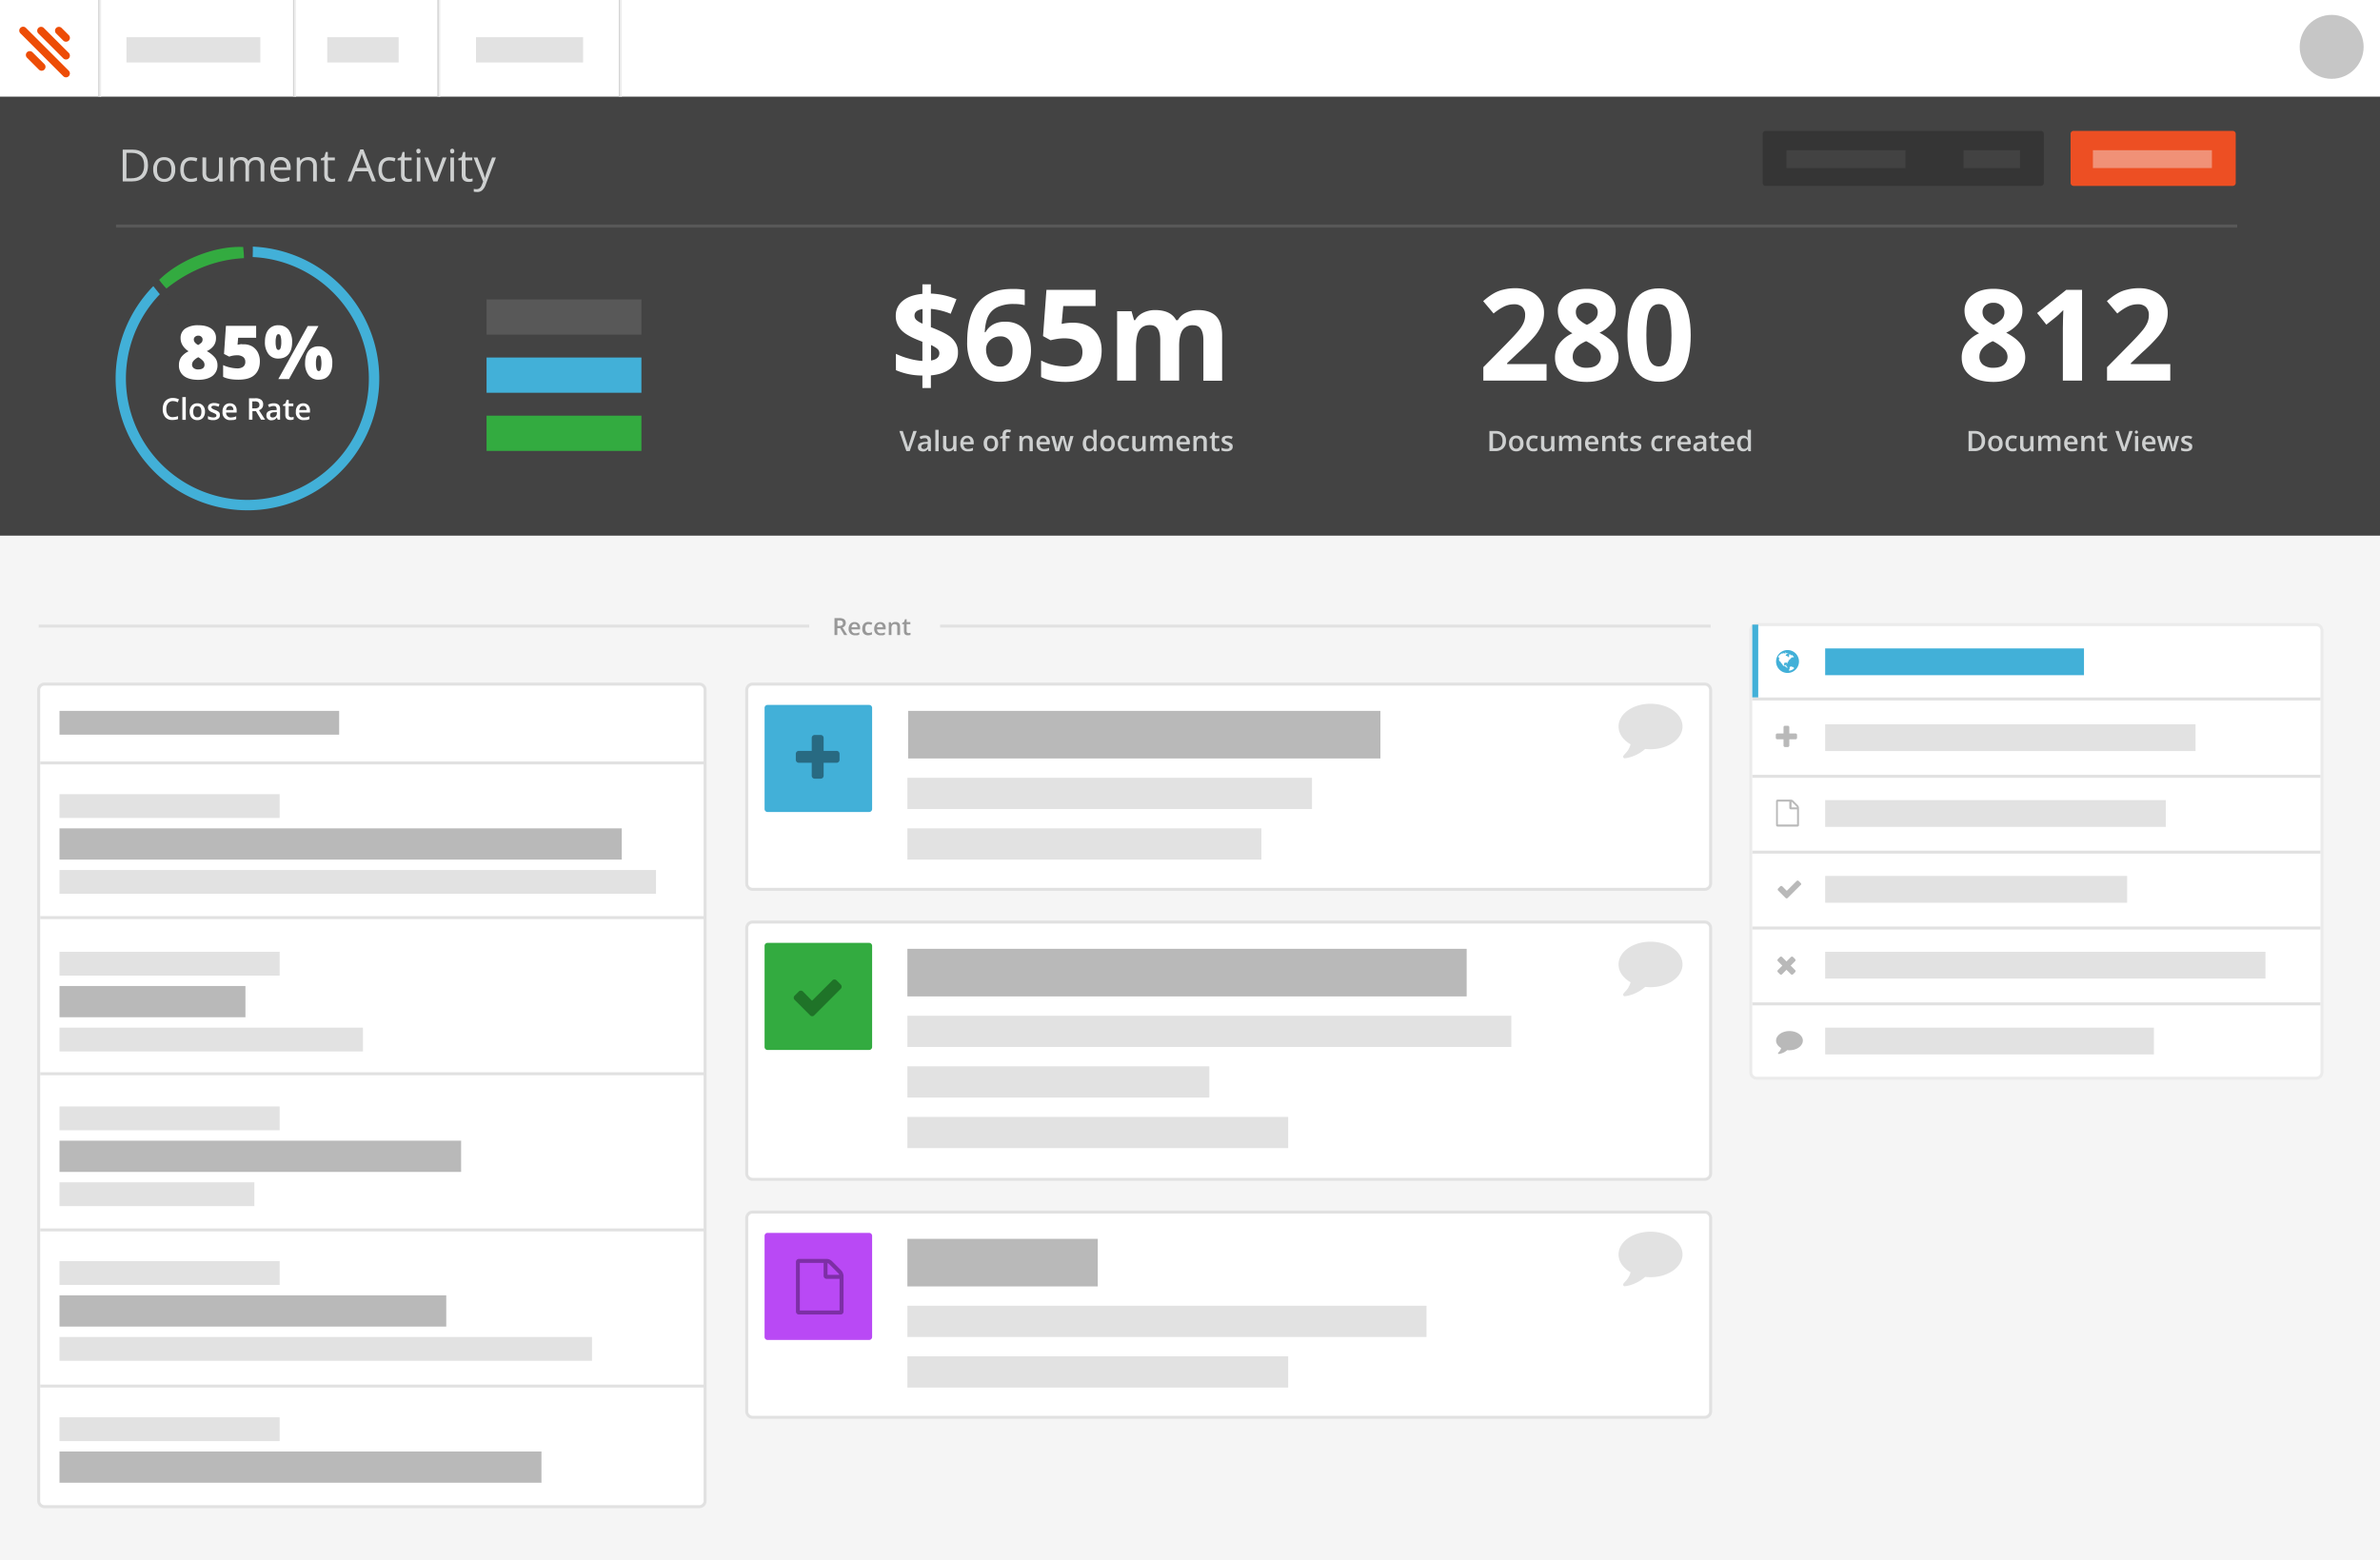 <svg id="Desktop" xmlns="http://www.w3.org/2000/svg" viewBox="0 0 1600 1049"><rect x="0" y="0" width="1600" height="1049" fill="#333333" stroke="none"/><defs><style>.cls-1{fill:#f5f5f5;}.cls-2{fill:#fff;}.cls-3{fill:#e1e1e1;}.cls-4{fill:#e2e2e2;}.cls-5{fill:#b9b9b9;}.cls-6{fill:#989898;}.cls-7{fill:#42b0d8;}.cls-8{fill:#286a82;}.cls-9{fill:#33ab40;}.cls-10{fill:#1f7328;}.cls-11{fill:#b949f5;}.cls-12{fill:#7d2fa6;}.cls-13{fill:#ebebeb;}.cls-14{fill:#434343;}.cls-15{fill:#585858;}.cls-16{fill:#ced0d0;}.cls-17{fill:#ed4f23;}.cls-18{fill:#f09177;}.cls-19{fill:#353535;}.cls-20{fill:#424242;}.cls-21{fill:#c6c6c6;}.cls-22{fill:#d4d4d4;}.cls-23{fill:#eee;}.cls-24{fill:#ed4c06;}</style></defs><title>Artboard 1</title><rect class="cls-1" y="360" width="1600" height="689"/><path class="cls-2" d="M30,460H470a3.91,3.91,0,0,1,4,3.8v545.5a3.91,3.91,0,0,1-4,3.8H30a3.91,3.91,0,0,1-4-3.8V463.8A3.91,3.91,0,0,1,30,460Z"/><path class="cls-3" d="M470,1014.1H30a4.91,4.91,0,0,1-5-4.8V463.8a4.91,4.91,0,0,1,5-4.8H470a4.91,4.91,0,0,1,5,4.8v545.5A4.91,4.91,0,0,1,470,1014.1ZM30,461a2.91,2.91,0,0,0-3,2.8v545.5a2.91,2.91,0,0,0,3,2.8H470a2.91,2.91,0,0,0,3-2.8V463.8a2.91,2.91,0,0,0-3-2.8Z"/><rect class="cls-4" x="40" y="534" width="148" height="16"/><rect class="cls-4" x="40" y="585" width="401" height="16"/><rect class="cls-5" x="40" y="557" width="378" height="21"/><rect class="cls-4" x="40" y="640" width="148" height="16"/><rect class="cls-4" x="40" y="691" width="204" height="16"/><rect class="cls-5" x="40" y="663" width="125" height="21"/><rect class="cls-4" x="40" y="744" width="148" height="16"/><rect class="cls-4" x="40" y="795" width="131" height="16"/><rect class="cls-5" x="40" y="767" width="270" height="21"/><rect class="cls-4" x="40" y="848" width="148" height="16"/><rect class="cls-4" x="40" y="899" width="358" height="16"/><rect class="cls-5" x="40" y="871" width="260" height="21"/><rect class="cls-4" x="40" y="953" width="148" height="16"/><rect class="cls-5" x="40" y="976" width="324" height="21"/><rect class="cls-3" x="27" y="512" width="447" height="2"/><rect class="cls-3" x="27" y="616" width="447" height="2"/><rect class="cls-3" x="27" y="721" width="447" height="2"/><rect class="cls-3" x="27" y="826" width="447" height="2"/><rect class="cls-3" x="27" y="931" width="447" height="2"/><rect class="cls-5" x="40" y="478" width="188" height="16"/><path class="cls-6" d="M562.9,422.4V427H561V415.6h3.2a5.71,5.71,0,0,1,3.3.8,3.1,3.1,0,0,1,1.1,2.5,3.05,3.05,0,0,1-2.2,3l3.2,5.1h-2.1l-2.7-4.6Zm0-1.5h1.3a3.09,3.09,0,0,0,1.9-.5,1.93,1.93,0,0,0,0-2.8,3.36,3.36,0,0,0-1.9-.4H563v3.7Z"/><path class="cls-6" d="M574.8,427.2a4.38,4.38,0,0,1-3.2-1.2,4.32,4.32,0,0,1-1.1-3.2,4.86,4.86,0,0,1,1.1-3.3,3.7,3.7,0,0,1,2.9-1.2,3.62,3.62,0,0,1,2.7,1,3.8,3.8,0,0,1,1,2.9v1h-5.8a2.74,2.74,0,0,0,.7,1.9,2.14,2.14,0,0,0,1.8.7,6.15,6.15,0,0,0,1.4-.1,12.13,12.13,0,0,0,1.4-.5v1.5a5.78,5.78,0,0,1-1.4.5A7.45,7.45,0,0,0,574.8,427.2Zm-.3-7.6a1.68,1.68,0,0,0-1.4.6,2.58,2.58,0,0,0-.6,1.6h3.9a2.35,2.35,0,0,0-.5-1.6A1.82,1.82,0,0,0,574.5,419.6Z"/><path class="cls-6" d="M583.7,427.2a4.08,4.08,0,0,1-3-1.1,4.66,4.66,0,0,1-1-3.3,5,5,0,0,1,1.1-3.4,3.85,3.85,0,0,1,3.1-1.2,7,7,0,0,1,2.5.5l-.6,1.5a5.94,5.94,0,0,0-1.9-.5c-1.5,0-2.2,1-2.2,3a3.4,3.4,0,0,0,.6,2.2,1.86,1.86,0,0,0,1.6.7,4.65,4.65,0,0,0,2.3-.6v1.6a3.58,3.58,0,0,1-1.1.4A5.21,5.21,0,0,1,583.7,427.2Z"/><path class="cls-6" d="M592,427.2a4.38,4.38,0,0,1-3.2-1.2,4.32,4.32,0,0,1-1.1-3.2,4.86,4.86,0,0,1,1.1-3.3,3.7,3.7,0,0,1,2.9-1.2,3.62,3.62,0,0,1,2.7,1,3.8,3.8,0,0,1,1,2.9v1h-5.8a2.74,2.74,0,0,0,.7,1.9,2.14,2.14,0,0,0,1.8.7,6.15,6.15,0,0,0,1.4-.1,12.13,12.13,0,0,0,1.4-.5v1.5a5.78,5.78,0,0,1-1.4.5A7.5,7.5,0,0,0,592,427.2Zm-.4-7.6a1.68,1.68,0,0,0-1.4.6,2.58,2.58,0,0,0-.6,1.6h3.9a2.35,2.35,0,0,0-.5-1.6A1.68,1.68,0,0,0,591.6,419.6Z"/><path class="cls-6" d="M605,427h-1.8v-5.3a2.08,2.08,0,0,0-.4-1.5,1.73,1.73,0,0,0-1.3-.5,1.94,1.94,0,0,0-1.7.7,3.57,3.57,0,0,0-.5,2.3V427h-1.8v-8.6h1.4l.3,1.1h.1a3.57,3.57,0,0,1,1.1-1,4.15,4.15,0,0,1,1.6-.3c2.1,0,3.1,1.1,3.1,3.2V427Z"/><path class="cls-6" d="M610.8,425.7a5.85,5.85,0,0,0,1.3-.2v1.4a1.88,1.88,0,0,1-.8.2c-.3,0-.7.1-1,.1-1.7,0-2.6-.9-2.6-2.8v-4.7h-1.2v-.8l1.3-.7.6-1.8h1.1v1.9H612v1.4h-2.5v4.6a1.49,1.49,0,0,0,.3,1A1.28,1.28,0,0,0,610.8,425.7Z"/><rect class="cls-3" x="26" y="420" width="518" height="2"/><rect class="cls-3" x="632" y="420" width="518" height="2"/><path class="cls-2" d="M506,460h640a4,4,0,0,1,4,4V594a4,4,0,0,1-4,4H506a4,4,0,0,1-4-4V464A4,4,0,0,1,506,460Z"/><path class="cls-3" d="M1146,599H506a5,5,0,0,1-5-5V464a5,5,0,0,1,5-5h640a5,5,0,0,1,5,5V594A5,5,0,0,1,1146,599ZM506,461a3,3,0,0,0-3,3V594a3,3,0,0,0,3,3h640a3,3,0,0,0,3-3V464a3,3,0,0,0-3-3Z"/><path class="cls-7" d="M516,474h68.3a2,2,0,0,1,2,2v68a2,2,0,0,1-2,2H516a2,2,0,0,1-2-2V476A2,2,0,0,1,516,474Z"/><rect class="cls-5" x="610.5" y="478" width="317.5" height="32"/><rect class="cls-4" x="610" y="557" width="238" height="21"/><rect class="cls-4" x="610" y="523" width="272" height="21"/><path class="cls-4" d="M1109.5,503.8c-1.2,0-2.3-.1-3.5-.2a26.53,26.53,0,0,1-11,5.8,25.58,25.58,0,0,1-2.7.5,1.07,1.07,0,0,1-1.1-.9h0c-.1-.6.3-1,.6-1.4,1.5-1.7,3.2-3.1,4.4-7.1-4.9-2.8-8.1-7.1-8.1-12,0-8.5,9.6-15.3,21.5-15.3s21.5,6.8,21.5,15.3S1121.4,503.8,1109.5,503.8Z"/><path class="cls-8" d="M564.4,510.9a2,2,0,0,1-2,2h-8.7v8.7a2,2,0,0,1-2,2h-4a2,2,0,0,1-2-2v-8.7H537a2,2,0,0,1-2-2v-4a2,2,0,0,1,2-2h8.7v-8.7a2,2,0,0,1,2-2h4a2,2,0,0,1,2,2v8.7h8.7a2,2,0,0,1,2,2Z"/><path class="cls-2" d="M506,620h640a4,4,0,0,1,4,4V789a4,4,0,0,1-4,4H506a4,4,0,0,1-4-4V624A4,4,0,0,1,506,620Z"/><path class="cls-3" d="M1146,794H506a5,5,0,0,1-5-5V624a5,5,0,0,1,5-5h640a5,5,0,0,1,5,5V789A5,5,0,0,1,1146,794ZM506,621a3,3,0,0,0-3,3V789a3,3,0,0,0,3,3h640a3,3,0,0,0,3-3V624a3,3,0,0,0-3-3Z"/><path class="cls-9" d="M516,634h68.3a2,2,0,0,1,2,2v68a2,2,0,0,1-2,2H516a2,2,0,0,1-2-2V636A2,2,0,0,1,516,634Z"/><rect class="cls-5" x="610" y="638" width="376" height="32"/><rect class="cls-4" x="610" y="683" width="406" height="21"/><rect class="cls-4" x="610" y="751" width="256" height="21"/><rect class="cls-4" x="610" y="717" width="203" height="21"/><path class="cls-4" d="M1109.5,663.8c-1.2,0-2.3-.1-3.5-.2a26.53,26.53,0,0,1-11,5.8,25.57,25.57,0,0,1-2.7.5,1.07,1.07,0,0,1-1.1-.9h0c-.1-.6.3-1,.6-1.4,1.5-1.7,3.2-3.1,4.4-7.1-4.9-2.8-8.1-7.1-8.1-12,0-8.5,9.6-15.3,21.5-15.3s21.5,6.8,21.5,15.3S1121.4,663.8,1109.5,663.8Z"/><path class="cls-10" d="M565.3,664.8l-15.1,15.1-2.8,2.8a1.93,1.93,0,0,1-2.8,0l-2.8-2.8-7.6-7.6a1.93,1.93,0,0,1,0-2.8l2.8-2.8a1.93,1.93,0,0,1,2.8,0l6.1,6.2,13.7-13.7a1.93,1.93,0,0,1,2.8,0l2.8,2.8a2,2,0,0,1,.6,1.4A1.87,1.87,0,0,1,565.3,664.8Z"/><path class="cls-2" d="M506,815h640a4,4,0,0,1,4,4V949a4,4,0,0,1-4,4H506a4,4,0,0,1-4-4V819A4,4,0,0,1,506,815Z"/><path class="cls-3" d="M1146,954H506a5,5,0,0,1-5-5V819a5,5,0,0,1,5-5h640a5,5,0,0,1,5,5V949A5,5,0,0,1,1146,954ZM506,816a3,3,0,0,0-3,3V949a3,3,0,0,0,3,3h640a3,3,0,0,0,3-3V819a3,3,0,0,0-3-3Z"/><path class="cls-11" d="M516,829h68.3a2,2,0,0,1,2,2v68a2,2,0,0,1-2,2H516a2,2,0,0,1-2-2V831A2,2,0,0,1,516,829Z"/><rect class="cls-5" x="610" y="833" width="128" height="32"/><rect class="cls-4" x="610" y="912" width="256" height="21"/><rect class="cls-4" x="610" y="878" width="349" height="21"/><path class="cls-4" d="M1109.5,858.8c-1.2,0-2.3-.1-3.5-.2a26.53,26.53,0,0,1-11,5.8,25.57,25.57,0,0,1-2.7.5,1.07,1.07,0,0,1-1.1-.9h0c-.1-.6.3-1,.6-1.4,1.5-1.7,3.2-3.1,4.4-7.1-4.9-2.8-8.1-7.1-8.1-12,0-8.5,9.6-15.3,21.5-15.3s21.5,6.8,21.5,15.3S1121.4,858.8,1109.5,858.8Z"/><path class="cls-12" d="M567.1,857.9v24a2,2,0,0,1-2,2h-28a2,2,0,0,1-2-2V848.5a2,2,0,0,1,2-2h18.7a5.44,5.44,0,0,1,3.4,1.4l6.5,6.5A6.36,6.36,0,0,1,567.1,857.9Zm-2.7,2h-8.7a2,2,0,0,1-2-2v-8.7h-16v32h26.7Zm-8-2.7h7.8a1.93,1.93,0,0,0-.5-.9l-6.5-6.5a5.77,5.77,0,0,0-.9-.5v7.9Z"/><path class="cls-2" d="M1181,420h376a4,4,0,0,1,4,4V721a4,4,0,0,1-4,4H1181a4,4,0,0,1-4-4V424A4,4,0,0,1,1181,420Z"/><path class="cls-13" d="M1557,726H1181a5,5,0,0,1-5-5V424a5,5,0,0,1,5-5h376a5,5,0,0,1,5,5V721A5,5,0,0,1,1557,726ZM1181,421a3,3,0,0,0-3,3V721a3,3,0,0,0,3,3h376a3,3,0,0,0,3-3V424a3,3,0,0,0-3-3Z"/><rect class="cls-7" x="1178" y="420" width="4" height="49"/><rect class="cls-3" x="1178" y="469" width="382" height="2"/><rect class="cls-3" x="1178" y="521" width="382" height="2"/><rect class="cls-3" x="1178" y="572" width="382" height="2"/><rect class="cls-3" x="1178" y="623" width="382" height="2"/><rect class="cls-3" x="1178" y="674" width="382" height="2"/><rect class="cls-7" x="1227" y="436" width="174" height="18"/><path class="cls-7" d="M1209.4,444.8a7.7,7.7,0,1,1-7.7-7.7A7.7,7.7,0,0,1,1209.4,444.8Zm-5.2-2.3c.1,0,.1-.2.1-.2l.2-.2a.9.9,0,0,1,.5-.1.75.75,0,0,1,.5.1s.2-.2.2-.3.2,0,.3-.1v-.2c-.2,0-.2-.1-.2-.3l-.1.1c0-.2-.2,0-.3-.1s-.2-.2-.3-.4-.2-.1-.2-.2a.22.22,0,0,0-.2-.2c-.1,0-.2.2-.2.2s-.1,0-.2.1h-.2c.2-.1-.1-.2-.2-.1.1,0,.1-.2,0-.3h0c0-.1-.3-.2-.4-.2s-.6-.2-.7-.1,0,.3,0,.4-.1.2-.1.3.3.1.2.4l-.3.3c-.1.1,0,.3.1.4s-.1.2-.2.2-.3-.2-.3-.3,0-.2-.2-.3-.3-.1-.3,0c-.1-.2-.3-.2-.4-.3a.64.64,0,0,0-.6,0c.1,0,0-.3-.2-.3v-.3a.35.35,0,0,1,.1-.2l.2-.3a.75.75,0,0,0,.5-.1c.1-.1.1-.2.2-.3s.3,0,.4.1.2-.2.1-.3c.1,0,0-.2,0-.3s-.4.1-.3.1-.3.5-.4.2c0-.1-.1-.3-.2-.3s-.1.1-.2.2c.1-.1-.3-.2-.4-.2.2-.1,0-.2-.1-.3s-.3-.1-.4,0,.2.3.3.3.2.1.1.1-.2.1-.3.1.1.2,0,.3c-.1-.1-.1-.2-.2-.3.1.1-.4,0-.4,0-.2,0-.4.1-.5,0v-.2c-.1-.1-.2-.1-.2-.2-.3.1-.6.3-.9.4h.1a.35.35,0,0,0,.2-.1c.1,0,.3-.2.4-.1h0c.1.1.1.2.2.3h-.3c-.1,0-.2,0-.2.1s.1.1.1.2a1.38,1.38,0,0,0-.4-.3h-.2a6.36,6.36,0,0,0-2.4,2.2l.1.1c.1,0,0,.3.2.2s.1.1,0,.2l.4.3c.1.1.2.1.2.2s0,.2-.1.2-.2-.2-.2-.1,0,.3.1.3c-.2,0-.1.6-.1.8h0c0,.1.1.6.3.5-.1,0,.2.5.3.5s.3.2.4.3.1.4.2.5.2.3.2.4h-.1c.1.1.2.1.3.3s0,.3.1.2a1.42,1.42,0,0,0-.2-.6c-.1-.1-.1-.2-.2-.3s-.1-.2-.1-.3.3.1.2.1c-.1.2.3.6.4.7s.3.3.1.3c.1,0,.3.2.4.3a.9.9,0,0,1,.1.5,1,1,0,0,0,.5.4.76.76,0,0,0,.4.2c.2.1.3,0,.4,0,.3,0,.3.3.5.4a.61.61,0,0,0,.6.1c-.1,0,.2.4.2.5s.3.2.4.3l.1-.1a.45.45,0,0,0,.3.3c.1,0,.1-.2.1-.3a.37.37,0,0,1-.5-.2s-.2-.3,0-.3.1-.2,0-.3-.2-.2-.2-.4c-.1.1-.3.1-.3,0v.1h-.2a.6.6,0,0,1,.1-.4c0-.2.4-.5-.1-.5-.2,0-.2.1-.3.2s0,.2-.2.3h-.5c-.2-.1-.3-.5-.3-.7a2.15,2.15,0,0,0,0-.8c.1,0,.1-.2.2-.2s.1,0,.2-.1l-.1-.1c.2.1.4-.1.6,0s.2.1.2,0-.1-.2,0-.2c0,.2.1.2.3.1.1.1.2,0,.3.1s.1.2.3,0c.1.1.1.1.1.2s.1.4.2.4.2-.2.1-.3v-.3c-.3-.1-.2-.3,0-.5a1.42,1.42,0,0,0,.4-.2.52.52,0,0,0,.2-.4c.1,0,.1,0,.1-.1l-.2-.1c.1,0,.1-.1,0-.2.1-.1,0-.2.2-.2a.11.11,0,1,0,.2-.1c.1-.1.3-.1.4-.2s0-.2.1-.3a.37.37,0,0,1,.3-.1s.3-.1.2-.2c.2,0,.5-.2.3-.3,0-.1-.1-.1-.2-.2h.2c.1-.1,0-.1-.1-.2s-.3.1-.4.1C1204.4,442.4,1204.3,442.5,1204.2,442.5Zm2.1,6.7c-.1-.1-.2,0-.3-.1s-.1-.1-.2-.1c0-.2-.2-.3-.3-.4a.52.52,0,0,0-.4-.2l-.2.1a.52.52,0,0,0-.4-.2c-.2-.1-.3-.3-.4-.1s0,.2-.1.3c-.1-.1.1-.2,0-.4s-.3.1-.4.2-.1.1-.2.1a.31.31,0,0,0-.1.2c0-.1-.2-.1-.2-.1a1.7,1.7,0,0,0,.1.7c0,.1,0,.4-.1.5s-.3.2-.3.4a.37.37,0,0,0,.1.3c0,.2-.2.3-.2.4v.2A5.23,5.23,0,0,0,1206.3,449.2Z"/><rect class="cls-4" x="1227" y="487" width="249" height="18"/><path class="cls-5" d="M1208.1,496.1a1,1,0,0,1-1,1h-4.2v4.2a1,1,0,0,1-1,1H1200a1,1,0,0,1-1-1v-4.2h-4.2a1,1,0,0,1-1-1v-1.9a1,1,0,0,1,1-1h4.2V489a1,1,0,0,1,1-1h1.9a1,1,0,0,1,1,1v4.2h4.2a1,1,0,0,1,1,1Z"/><rect class="cls-4" x="1227" y="538" width="229" height="18"/><path class="cls-5" d="M1209.4,543.2v11.6a1,1,0,0,1-1,1H1195a1,1,0,0,1-1-1V538.7a1,1,0,0,1,1-1h9a2.36,2.36,0,0,1,1.6.7l3.1,3.1A3.1,3.1,0,0,1,1209.4,543.2Zm-1.3,1h-4.2a1,1,0,0,1-1-1V539h-7.7v15.4h12.9V544.2Zm-3.8-1.3h3.8c-.1-.2-.2-.3-.2-.4l-3.1-3.1a.52.52,0,0,0-.4-.2v3.7Z"/><rect class="cls-4" x="1227" y="589" width="203" height="18"/><path class="cls-5" d="M1210.5,595.1l-7.3,7.3-1.4,1.4a1,1,0,0,1-1.4,0l-1.4-1.4-3.6-3.6a1,1,0,0,1,0-1.4l1.4-1.4a1,1,0,0,1,1.4,0l3,3,6.6-6.6a1,1,0,0,1,1.4,0l1.4,1.4a.91.91,0,0,1,.3.7A.68.68,0,0,1,1210.5,595.1Z"/><rect class="cls-4" x="1227" y="640" width="296" height="18"/><path class="cls-5" d="M1206.8,653.7l-1.4,1.4a1,1,0,0,1-1.4,0l-3-3-3,3a1,1,0,0,1-1.4,0l-1.4-1.4a1,1,0,0,1,0-1.4l3-3-3-3a1,1,0,0,1,0-1.4l1.4-1.4a1,1,0,0,1,1.4,0l3,3,3-3a1,1,0,0,1,1.4,0l1.4,1.4a1,1,0,0,1,0,1.4l-3,3,3,3a.91.91,0,0,1,.3.7A1.14,1.14,0,0,1,1206.8,653.7Z"/><rect class="cls-4" x="1227" y="691" width="221" height="18"/><path class="cls-5" d="M1203,706.2a7.57,7.57,0,0,1-1.5-.1,10.2,10.2,0,0,1-4.6,2.4,5.16,5.16,0,0,1-1.1.2.51.51,0,0,1-.5-.4h0a.71.71,0,0,1,.3-.6,5.93,5.93,0,0,0,1.8-3c-2.1-1.2-3.4-3-3.4-5,0-3.5,4-6.4,9-6.4s9,2.9,9,6.4S1208,706.2,1203,706.2Z"/><rect class="cls-14" y="65" width="1600" height="295"/><path class="cls-7" d="M166.25,343.13q-2.51,0-5-.14a88.67,88.67,0,0,1,5-177.19c1.68,0,3.41,0,5.12.11a88.91,88.91,0,0,1,83.48,93.59,88.65,88.65,0,0,1-88.55,83.64Zm0-170.33a81.67,81.67,0,1,0,54.47,142.59,80.85,80.85,0,0,0,27.13-56.28,81.91,81.91,0,0,0-76.91-86.21C169.39,172.8,167.77,172.8,166.2,172.8Z"/><path class="cls-14" d="M113,204.5c-3.6-4.3-8.8-10.4-13.3-16.5,10.5-25,45-36.4,70.2-26.9.3,12.1-.3,13.8-.3,22.3C145.6,179.2,125.8,187.5,113,204.5Z"/><path class="cls-9" d="M111.9,194a53.71,53.71,0,0,1-4.9-5.8c13.6-13.5,37.8-23.1,56.5-22.1.4,5.1.4,3.5.5,7.5C144.8,174.5,126.9,182,111.9,194Z"/><path class="cls-2" d="M133.3,218.7c3.8,0,6.7.8,8.8,2.3a7.44,7.44,0,0,1,3.1,6.4,8.67,8.67,0,0,1-1.5,5,11.4,11.4,0,0,1-4.7,3.7,18.22,18.22,0,0,1,5.6,4.5,7.91,7.91,0,0,1,1.6,4.8,8.76,8.76,0,0,1-3.4,7.4c-2.3,1.7-5.5,2.6-9.6,2.6s-7.4-.9-9.6-2.6a8.64,8.64,0,0,1-3.3-7.3,9.18,9.18,0,0,1,1.5-5.3,13.14,13.14,0,0,1,5-4,12.28,12.28,0,0,1-4.1-4.1,9.12,9.12,0,0,1-1.3-4.8,7.52,7.52,0,0,1,3.2-6.4A15.52,15.52,0,0,1,133.3,218.7Zm-4.2,26.4a3,3,0,0,0,1.1,2.4,4.48,4.48,0,0,0,3,.9c2.9,0,4.3-1.1,4.3-3.2a4,4,0,0,0-.9-2.4,12.5,12.5,0,0,0-3.3-2.6,10.35,10.35,0,0,0-3.1,2.3A4.09,4.09,0,0,0,129.1,245.1Zm4.2-19.4a3.14,3.14,0,0,0-2.1.7,2.32,2.32,0,0,0-.9,1.9c0,1.4,1,2.6,2.9,3.7a11.26,11.26,0,0,0,2.4-1.8,3.29,3.29,0,0,0,.6-1.9,2.32,2.32,0,0,0-.9-1.9A2.72,2.72,0,0,0,133.3,225.7Z"/><path class="cls-2" d="M164,231.5a11.24,11.24,0,0,1,5.5,1.4,10.44,10.44,0,0,1,3.8,4,13,13,0,0,1,1.4,6c0,4-1.2,7-3.6,9.2s-6,3.2-10.9,3.2c-4.2,0-7.6-.6-10.2-1.9v-7.9a20.8,20.8,0,0,0,4.8,1.6,21.5,21.5,0,0,0,4.6.6,6.68,6.68,0,0,0,4.1-1.1,4,4,0,0,0,1.4-3.4,3.8,3.8,0,0,0-1.5-3.2,7,7,0,0,0-4.4-1.1,15.48,15.48,0,0,0-4.9.9l-3.5-1.8,1.3-18.9h20.3v8H160.1l-.4,4.7c1.3-.2,2.2-.4,2.7-.4A4.67,4.67,0,0,0,164,231.5Z"/><path class="cls-2" d="M196.4,229.9c0,3.6-.8,6.4-2.4,8.3s-3.9,2.9-6.9,2.9a8,8,0,0,1-6.6-3,12.9,12.9,0,0,1-2.4-8.2c0-3.6.8-6.3,2.4-8.3a8.27,8.27,0,0,1,6.7-2.9,8.52,8.52,0,0,1,6.8,3A13.33,13.33,0,0,1,196.4,229.9Zm-11.1.1a13.25,13.25,0,0,0,.5,4.1c.3.8.8,1.2,1.4,1.2s1.1-.4,1.4-1.2a12.8,12.8,0,0,0,.5-4.1,13.25,13.25,0,0,0-.5-4.1c-.3-.8-.8-1.2-1.4-1.2s-1.1.4-1.4,1.3A12.09,12.09,0,0,0,185.3,230Zm28.8-10.8-19.8,35.7h-7.2l19.8-35.7Zm9.3,24.9c0,3.6-.8,6.3-2.4,8.3s-3.9,2.9-6.9,2.9a8,8,0,0,1-6.6-3,12.9,12.9,0,0,1-2.4-8.2c0-3.6.8-6.3,2.4-8.3a8.27,8.27,0,0,1,6.7-2.9,8.52,8.52,0,0,1,6.8,3A12.9,12.9,0,0,1,223.4,244.1Zm-11,.1a13.25,13.25,0,0,0,.5,4.1c.3.8.8,1.2,1.4,1.2s1.2-.5,1.4-1.4a19.21,19.21,0,0,0,0-7.8c-.3-1-.8-1.4-1.4-1.4s-1.1.4-1.4,1.3A12.52,12.52,0,0,0,212.4,244.2Z"/><path class="cls-2" d="M116.2,269.7a4.16,4.16,0,0,0-3.2,1.4,6.16,6.16,0,0,0-1.2,4,6.36,6.36,0,0,0,1.1,4,3.88,3.88,0,0,0,3.2,1.4,11,11,0,0,0,1.8-.2,12.09,12.09,0,0,0,1.8-.5v2a11.22,11.22,0,0,1-3.8.6,5.91,5.91,0,0,1-4.8-1.9,8.22,8.22,0,0,1-1.7-5.5,9.35,9.35,0,0,1,.8-3.9,5.5,5.5,0,0,1,2.4-2.6,6.87,6.87,0,0,1,3.6-.9,9.46,9.46,0,0,1,4.1.9l-.8,2-1.5-.6A11,11,0,0,0,116.2,269.7Z"/><path class="cls-2" d="M124.9,282.3h-2.3V267h2.3Z"/><path class="cls-2" d="M137.8,276.8a6.08,6.08,0,0,1-1.4,4.2,4.9,4.9,0,0,1-3.8,1.5,5,5,0,0,1-2.7-.7,4.38,4.38,0,0,1-1.8-2,7.31,7.31,0,0,1-.6-3,5.81,5.81,0,0,1,1.4-4.1,4.9,4.9,0,0,1,3.8-1.5,4.68,4.68,0,0,1,3.7,1.5A5.54,5.54,0,0,1,137.8,276.8Zm-7.9,0c0,2.5.9,3.8,2.8,3.8s2.7-1.3,2.7-3.8-.9-3.7-2.8-3.7a2.18,2.18,0,0,0-2.1,1A6,6,0,0,0,129.9,276.8Z"/><path class="cls-2" d="M147.8,279.2a2.62,2.62,0,0,1-1.2,2.4,5.39,5.39,0,0,1-3.3.9,7.28,7.28,0,0,1-3.5-.7v-2a8.66,8.66,0,0,0,3.6.9c1.4,0,2.1-.4,2.1-1.3a1.45,1.45,0,0,0-.2-.7,2.76,2.76,0,0,0-.8-.6c-.4-.2-.9-.4-1.5-.7a6,6,0,0,1-2.5-1.5,2.94,2.94,0,0,1-.7-1.9,2.66,2.66,0,0,1,1.1-2.2,5.45,5.45,0,0,1,3.1-.8,8.63,8.63,0,0,1,3.6.8l-.7,1.7a7.94,7.94,0,0,0-3-.7c-1.2,0-1.8.3-1.8,1a1.38,1.38,0,0,0,.5.9,10.32,10.32,0,0,0,2.1,1,9.22,9.22,0,0,1,2,1,2.84,2.84,0,0,1,.9,1A3.65,3.65,0,0,1,147.8,279.2Z"/><path class="cls-2" d="M155,282.5a5,5,0,0,1-5.4-5.6,6,6,0,0,1,1.3-4.2,4.61,4.61,0,0,1,3.6-1.5,4.38,4.38,0,0,1,3.4,1.3,5.22,5.22,0,0,1,1.2,3.6v1.3H152a3,3,0,0,0,.9,2.4,2.87,2.87,0,0,0,2.3.9,11,11,0,0,0,1.8-.2,7.59,7.59,0,0,0,1.8-.6v1.9a5.78,5.78,0,0,1-1.7.6C156.4,282.4,155.8,282.5,155,282.5Zm-.4-9.5a2.41,2.41,0,0,0-1.8.7,3.06,3.06,0,0,0-.8,2h4.9a2.81,2.81,0,0,0-.6-2A2.06,2.06,0,0,0,154.6,273Z"/><path class="cls-2" d="M169.7,276.5v5.7h-2.3V267.8h4.1a6.52,6.52,0,0,1,4.1,1,3.69,3.69,0,0,1,1.3,3.2,3.81,3.81,0,0,1-2.8,3.8l4.1,6.4h-2.7l-3.4-5.7Zm0-1.9h1.6a3.84,3.84,0,0,0,2.4-.6,2.14,2.14,0,0,0,.7-1.8,2.2,2.2,0,0,0-.8-1.8,3.91,3.91,0,0,0-2.4-.5h-1.6v4.7h.1Z"/><path class="cls-2" d="M186.7,282.3l-.5-1.5h-.1a5,5,0,0,1-1.6,1.4,5.44,5.44,0,0,1-2,.4,3.12,3.12,0,0,1-3.4-3.4,2.79,2.79,0,0,1,1.2-2.5,6.45,6.45,0,0,1,3.8-.9l1.9-.1v-.6a2.54,2.54,0,0,0-.5-1.6,2.07,2.07,0,0,0-1.5-.5,7.77,7.77,0,0,0-1.6.2l-1.5.6-.7-1.7a10.66,10.66,0,0,1,1.9-.7,7.14,7.14,0,0,1,2-.2,4.59,4.59,0,0,1,3.1.9,3.61,3.61,0,0,1,1.1,2.8v7.3h-1.6v.1Zm-3.4-1.6a2.72,2.72,0,0,0,2-.7,2.63,2.63,0,0,0,.8-2v-.9l-1.4.1a4.77,4.77,0,0,0-2.4.5,1.58,1.58,0,0,0-.7,1.5,1.25,1.25,0,0,0,.4,1.1A1.7,1.7,0,0,0,183.3,280.7Z"/><path class="cls-2" d="M195.7,280.6a5.08,5.08,0,0,0,1.7-.3V282c-.3.1-.6.2-1,.3a5.28,5.28,0,0,1-1.3.1c-2.2,0-3.3-1.2-3.3-3.5V273h-1.5v-1l1.6-.8.8-2.3h1.4v2.4h3.1v1.8h-3.1v5.8c0,.6.1,1,.4,1.2A2.19,2.19,0,0,0,195.7,280.6Z"/><path class="cls-2" d="M204.3,282.5a5,5,0,0,1-5.4-5.6,6,6,0,0,1,1.3-4.2,4.61,4.61,0,0,1,3.6-1.5,4.38,4.38,0,0,1,3.4,1.3,5.22,5.22,0,0,1,1.2,3.6v1.3h-7.2a3,3,0,0,0,.9,2.4,2.87,2.87,0,0,0,2.3.9,11,11,0,0,0,1.8-.2,7.59,7.59,0,0,0,1.8-.6v1.9a5.78,5.78,0,0,1-1.7.6C205.7,282.4,205,282.5,204.3,282.5Zm-.5-9.5a2.41,2.41,0,0,0-1.8.7,3.06,3.06,0,0,0-.8,2h4.9a2.81,2.81,0,0,0-.6-2A1.83,1.83,0,0,0,203.8,273Z"/><path class="cls-15" d="M327.1,201.3H431.2V225H327.1Z"/><path class="cls-7" d="M327.1,240.4H431.2v23.7H327.1Z"/><path class="cls-9" d="M327.1,279.5H431.2v23.7H327.1Z"/><path class="cls-2" d="M644,236.9a13.35,13.35,0,0,1-4.8,10.7c-3.2,2.7-7.7,4.3-13.4,4.8v8.5h-5.7v-8.4a44.45,44.45,0,0,1-17.8-3.6v-11a45.61,45.61,0,0,0,8.7,3.2,42.62,42.62,0,0,0,9.1,1.6V229.8l-2.8-1.1c-5.5-2.2-9.4-4.5-11.7-7.1a13.43,13.43,0,0,1-3.4-9.4,12.41,12.41,0,0,1,4.7-9.9c3.1-2.6,7.5-4.2,13.2-4.7v-6.4h5.7v6.2a49.27,49.27,0,0,1,17.2,3.8l-3.9,9.8a44.75,44.75,0,0,0-13.3-3.3V220c5.4,2.1,9.3,3.9,11.5,5.4a14.86,14.86,0,0,1,5,5A11.7,11.7,0,0,1,644,236.9Zm-29.2-24.7a3.8,3.8,0,0,0,1.3,3,13.34,13.34,0,0,0,4.1,2.4v-9.8C616.6,208.4,614.8,209.8,614.8,212.2Zm16.7,25.3a3.89,3.89,0,0,0-1.4-3,21,21,0,0,0-4.2-2.5v10.4C629.6,241.8,631.5,240.1,631.5,237.5Z"/><path class="cls-2" d="M650.2,230c0-12.1,2.5-21,7.6-26.9s12.7-8.8,22.9-8.8a43.63,43.63,0,0,1,8.2.6v10.3a30.8,30.8,0,0,0-7.3-.8,25.71,25.71,0,0,0-10.8,2,13.39,13.39,0,0,0-6.3,5.9c-1.4,2.6-2.2,6.3-2.5,11.1h.5c2.7-4.7,7.1-7.1,13.2-7.1,5.4,0,9.7,1.7,12.8,5.1s4.6,8.1,4.6,14.2c0,6.5-1.8,11.7-5.5,15.4s-8.7,5.7-15.2,5.7a21.3,21.3,0,0,1-11.7-3.1,20.39,20.39,0,0,1-7.7-9.1A33.49,33.49,0,0,1,650.2,230Zm22,16.5a7.41,7.41,0,0,0,6.3-2.8c1.5-1.8,2.2-4.5,2.2-7.9a10.63,10.63,0,0,0-2.1-7,7.51,7.51,0,0,0-6.2-2.6,9.62,9.62,0,0,0-6.7,2.5,8.06,8.06,0,0,0-2.8,5.9,13.77,13.77,0,0,0,2.6,8.4A8.21,8.21,0,0,0,672.2,246.5Z"/><path class="cls-2" d="M721.4,217c5.9,0,10.6,1.7,14,5s5.2,7.8,5.2,13.6c0,6.8-2.1,12.1-6.3,15.7s-10.2,5.5-18,5.5c-6.8,0-12.2-1.1-16.4-3.3V242.4a34.4,34.4,0,0,0,7.7,2.9,35.78,35.78,0,0,0,8.3,1.1c7.8,0,11.8-3.2,11.8-9.7,0-6.1-4.1-9.2-12.2-9.2a29.32,29.32,0,0,0-4.9.4c-1.8.3-3.2.6-4.3.9l-5.1-2.8,2.3-31.1h33v10.9H714.8l-1.1,12,1.5-.3A34.42,34.42,0,0,1,721.4,217Z"/><path class="cls-2" d="M792.7,255.9H780V228.7c0-3.4-.6-5.9-1.7-7.6s-2.9-2.5-5.3-2.5c-3.2,0-5.6,1.2-7.1,3.6s-2.2,6.3-2.2,11.8v21.9H751V209.3h9.7l1.7,6h.7a12.5,12.5,0,0,1,5.4-5,17.86,17.86,0,0,1,8.1-1.8c7,0,11.7,2.3,14.1,6.8h1.1a12.19,12.19,0,0,1,5.5-5,18.29,18.29,0,0,1,8.2-1.8c5.3,0,9.3,1.4,12,4.1s4.1,7.1,4.1,13V256H809V228.8c0-3.4-.6-5.9-1.7-7.6s-2.9-2.5-5.3-2.5a8.07,8.07,0,0,0-7,3.3c-1.5,2.2-2.3,5.8-2.3,10.6Z"/><path class="cls-16" d="M614,289.8h2.3l-4.7,13.5h-2.3l-4.7-13.5h2.3l2.8,8.4c.1.4.3.9.5,1.6a5,5,0,0,1,.3,1.4,12.43,12.43,0,0,1,.4-1.6c.2-.6.3-1.1.4-1.4Z"/><path class="cls-16" d="M624.2,303.4l-.4-1.4h-.1a5.8,5.8,0,0,1-1.5,1.3,4.7,4.7,0,0,1-4.3-.5,2.82,2.82,0,0,1-.8-2.3,2.62,2.62,0,0,1,1.2-2.4,7.85,7.85,0,0,1,3.6-.9l1.8-.1v-.5a2.25,2.25,0,0,0-.5-1.5,2,2,0,0,0-1.4-.5,7.72,7.72,0,0,0-1.5.2,7.84,7.84,0,0,0-1.4.5l-.7-1.6a13.36,13.36,0,0,1,1.8-.7,6.48,6.48,0,0,1,1.9-.2,4,4,0,0,1,2.9.9,3.34,3.34,0,0,1,1,2.7v6.9h-1.6v.1Zm-3.2-1.5a2.49,2.49,0,0,0,1.9-.7,2.35,2.35,0,0,0,.7-1.9v-.9l-1.3.1a4,4,0,0,0-2.2.5,1.51,1.51,0,0,0-.7,1.4,1.37,1.37,0,0,0,.4,1.1A2.14,2.14,0,0,0,621,301.9Z"/><path class="cls-16" d="M631,303.4h-2.2V289H631Z"/><path class="cls-16" d="M641.3,303.4,641,302h-.1a2.85,2.85,0,0,1-1.3,1.1,4.06,4.06,0,0,1-1.9.4,3.22,3.22,0,0,1-3.7-3.7v-6.7h2.2v6.3a3,3,0,0,0,.5,1.8,1.75,1.75,0,0,0,1.5.6,2.48,2.48,0,0,0,2-.8,4.69,4.69,0,0,0,.6-2.7v-5.1H643v10.2Z"/><path class="cls-16" d="M650.6,303.5a5,5,0,0,1-3.7-1.4,5.17,5.17,0,0,1-1.3-3.8,5.69,5.69,0,0,1,1.2-3.9,4.12,4.12,0,0,1,3.4-1.4,4.38,4.38,0,0,1,3.2,1.2,4.7,4.7,0,0,1,1.2,3.4v1.2h-6.8a3.2,3.2,0,0,0,.8,2.3,2.86,2.86,0,0,0,2.1.8,8.81,8.81,0,0,0,1.7-.2,7,7,0,0,0,1.7-.6v1.8a4.94,4.94,0,0,1-1.6.5A10.89,10.89,0,0,1,650.6,303.5Zm-.4-8.9a2.19,2.19,0,0,0-1.7.7,2.49,2.49,0,0,0-.7,1.9h4.6a2.71,2.71,0,0,0-.6-1.9A1.86,1.86,0,0,0,650.2,294.6Z"/><path class="cls-16" d="M671,298.2a5.26,5.26,0,0,1-1.3,3.9,4.74,4.74,0,0,1-3.6,1.4,4.87,4.87,0,0,1-2.5-.6,4.51,4.51,0,0,1-1.7-1.9,6.09,6.09,0,0,1-.6-2.8,5.26,5.26,0,0,1,1.3-3.9,4.74,4.74,0,0,1,3.6-1.4,4.67,4.67,0,0,1,3.5,1.4A5.58,5.58,0,0,1,671,298.2Zm-7.4,0c0,2.4.9,3.5,2.6,3.5s2.6-1.2,2.6-3.5-.9-3.5-2.6-3.5a2.26,2.26,0,0,0-2,.9A4.76,4.76,0,0,0,663.6,298.2Z"/><path class="cls-16" d="M678.6,294.8h-2.5v8.6H674v-8.6h-1.7v-1l1.7-.7v-.7a4.14,4.14,0,0,1,.8-2.7,3.42,3.42,0,0,1,2.6-.9,6.2,6.2,0,0,1,2.3.4l-.6,1.6a4,4,0,0,0-1.5-.3,1.29,1.29,0,0,0-1.1.5,2.65,2.65,0,0,0-.3,1.4v.7h2.5v1.7Z"/><path class="cls-16" d="M694.3,303.4h-2.2v-6.3a3,3,0,0,0-.5-1.8,1.75,1.75,0,0,0-1.5-.6,2.48,2.48,0,0,0-2,.8,4.69,4.69,0,0,0-.6,2.7v5.1h-2.2V293.1H687l.3,1.3h.1a2.37,2.37,0,0,1,1.3-1.1,4.06,4.06,0,0,1,1.9-.4c2.5,0,3.7,1.3,3.7,3.8Z"/><path class="cls-16" d="M701.8,303.5a5,5,0,0,1-3.7-1.4,5.17,5.17,0,0,1-1.3-3.8,5.69,5.69,0,0,1,1.2-3.9,4.12,4.12,0,0,1,3.4-1.4,4.38,4.38,0,0,1,3.2,1.2,4.7,4.7,0,0,1,1.2,3.4v1.2H699a3.2,3.2,0,0,0,.8,2.3,2.86,2.86,0,0,0,2.1.8,8.81,8.81,0,0,0,1.7-.2,7,7,0,0,0,1.7-.6v1.8a4.94,4.94,0,0,1-1.6.5A10.89,10.89,0,0,1,701.8,303.5Zm-.4-8.9a2.19,2.19,0,0,0-1.7.7,2.49,2.49,0,0,0-.7,1.9h4.6a2.71,2.71,0,0,0-.6-1.9A1.86,1.86,0,0,0,701.4,294.6Z"/><path class="cls-16" d="M716.6,303.4l-1.3-4.8c-.2-.5-.4-1.7-.9-3.5h-.1a23.36,23.36,0,0,1-.9,3.5l-1.4,4.8h-2.4l-2.9-10.2h2.2l1.3,5a24.89,24.89,0,0,1,.6,3.2h.1c.1-.5.2-1,.3-1.6a8.57,8.57,0,0,1,.3-1.3l1.6-5.4h2.4l1.5,5.4a10.63,10.63,0,0,1,.3,1.4,10.4,10.4,0,0,1,.2,1.5h.1c.1-.8.3-1.8.6-3.2l1.3-5h2.2l-2.9,10.2Z"/><path class="cls-16" d="M732,303.5a3.61,3.61,0,0,1-3-1.4,7.46,7.46,0,0,1,0-7.8,3.93,3.93,0,0,1,6.1.1h.1a14.94,14.94,0,0,1-.2-1.7V289h2.2v14.4h-1.7l-.4-1.3H735A3.37,3.37,0,0,1,732,303.5Zm.6-1.7a2.63,2.63,0,0,0,2-.8,4,4,0,0,0,.6-2.5v-.3a5.06,5.06,0,0,0-.6-2.8,2.48,2.48,0,0,0-2-.8,2,2,0,0,0-1.8.9,4.91,4.91,0,0,0-.6,2.7,4.76,4.76,0,0,0,.6,2.6A2.1,2.1,0,0,0,732.6,301.8Z"/><path class="cls-16" d="M749.4,298.2a5.26,5.26,0,0,1-1.3,3.9,4.74,4.74,0,0,1-3.6,1.4,4.87,4.87,0,0,1-2.5-.6,4.51,4.51,0,0,1-1.7-1.9,6.09,6.09,0,0,1-.6-2.8,5.26,5.26,0,0,1,1.3-3.9,4.74,4.74,0,0,1,3.6-1.4,4.67,4.67,0,0,1,3.5,1.4A5.58,5.58,0,0,1,749.4,298.2Zm-7.4,0c0,2.4.9,3.5,2.6,3.5s2.6-1.2,2.6-3.5-.9-3.5-2.6-3.5a2.26,2.26,0,0,0-2,.9A4.76,4.76,0,0,0,742,298.2Z"/><path class="cls-16" d="M756.1,303.5a4.51,4.51,0,0,1-3.5-1.4,6.87,6.87,0,0,1,.1-7.9,4.74,4.74,0,0,1,3.6-1.4,6.84,6.84,0,0,1,2.9.6l-.7,1.8a5.63,5.63,0,0,0-2.3-.5c-1.8,0-2.7,1.2-2.7,3.5a4,4,0,0,0,.7,2.6,2.32,2.32,0,0,0,1.9.9,5,5,0,0,0,2.7-.7v1.9a6.12,6.12,0,0,1-1.2.5A6.62,6.62,0,0,1,756.1,303.5Z"/><path class="cls-16" d="M768.5,303.4l-.3-1.3h-.1a2.85,2.85,0,0,1-1.3,1.1,4.06,4.06,0,0,1-1.9.4,3.22,3.22,0,0,1-3.7-3.7v-6.7h2.2v6.3a3,3,0,0,0,.5,1.8,1.75,1.75,0,0,0,1.5.6,2.48,2.48,0,0,0,2-.8,4.69,4.69,0,0,0,.6-2.7v-5.1h2.2v10.2h-1.7Z"/><path class="cls-16" d="M781.9,303.4h-2.2V297a3,3,0,0,0-.4-1.8,1.68,1.68,0,0,0-1.4-.6,2.07,2.07,0,0,0-1.8.8,4.69,4.69,0,0,0-.6,2.7v5.1h-2.2V293H775l.3,1.3h.1a2.54,2.54,0,0,1,1.2-1.1,3.42,3.42,0,0,1,1.8-.4c1.6,0,2.6.5,3.1,1.6h.1a3,3,0,0,1,1.3-1.2,3.81,3.81,0,0,1,1.9-.4,3.67,3.67,0,0,1,2.7.9,3.91,3.91,0,0,1,.8,2.8v6.7h-2.2V297a3,3,0,0,0-.4-1.8,1.68,1.68,0,0,0-1.4-.6,2.41,2.41,0,0,0-1.9.8,3.84,3.84,0,0,0-.6,2.4v5.6Z"/><path class="cls-16" d="M795.9,303.5a5,5,0,0,1-3.7-1.4,5.17,5.17,0,0,1-1.3-3.8,5.69,5.69,0,0,1,1.2-3.9,4.12,4.12,0,0,1,3.4-1.4,4.38,4.38,0,0,1,3.2,1.2,4.7,4.7,0,0,1,1.2,3.4v1.2h-6.8a3.2,3.2,0,0,0,.8,2.3,2.86,2.86,0,0,0,2.1.8,8.81,8.81,0,0,0,1.7-.2,7,7,0,0,0,1.7-.6v1.8a4.94,4.94,0,0,1-1.6.5A10.89,10.89,0,0,1,795.9,303.5Zm-.4-8.9a2.19,2.19,0,0,0-1.7.7,2.49,2.49,0,0,0-.7,1.9h4.6a2.71,2.71,0,0,0-.6-1.9A1.86,1.86,0,0,0,795.5,294.6Z"/><path class="cls-16" d="M811.3,303.4h-2.2v-6.3a3,3,0,0,0-.5-1.8,1.75,1.75,0,0,0-1.5-.6,2.48,2.48,0,0,0-2,.8,4.69,4.69,0,0,0-.6,2.7v5.1h-2.2V293.1H804l.3,1.3h.1a2.37,2.37,0,0,1,1.3-1.1,4.06,4.06,0,0,1,1.9-.4c2.5,0,3.7,1.3,3.7,3.8Z"/><path class="cls-16" d="M818.2,301.8a4.53,4.53,0,0,0,1.6-.3v1.6a4.65,4.65,0,0,1-.9.3,4.87,4.87,0,0,1-1.2.1c-2.1,0-3.1-1.1-3.1-3.3v-5.5h-1.4v-1l1.5-.8.7-2.2h1.3V293h2.9v1.6h-2.9v5.5a1.59,1.59,0,0,0,.4,1.2A1.17,1.17,0,0,0,818.2,301.8Z"/><path class="cls-16" d="M828.7,300.4a2.71,2.71,0,0,1-1.1,2.3,5.45,5.45,0,0,1-3.1.8,7.48,7.48,0,0,1-3.3-.6V301a7.33,7.33,0,0,0,3.4.8c1.3,0,2-.4,2-1.2a.85.85,0,0,0-.2-.6,1.28,1.28,0,0,0-.7-.5,6.45,6.45,0,0,0-1.4-.6,6.24,6.24,0,0,1-2.4-1.4,2.61,2.61,0,0,1-.6-1.8,2.19,2.19,0,0,1,1.1-2,5.9,5.9,0,0,1,2.9-.7,8,8,0,0,1,3.4.7l-.7,1.6a6.74,6.74,0,0,0-2.8-.7c-1.1,0-1.7.3-1.7,1a.91.91,0,0,0,.4.8,14.39,14.39,0,0,0,2,.9,5.91,5.91,0,0,1,1.8.9,3.82,3.82,0,0,1,.9.9C828.6,299.5,828.7,299.9,828.7,300.4Z"/><path class="cls-2" d="M1039.7,255.9H997.2v-9l15.3-15.5c4.5-4.6,7.5-7.9,8.9-9.7a21.26,21.26,0,0,0,3-5,12.8,12.8,0,0,0,.9-4.8,7.25,7.25,0,0,0-2-5.5,7.66,7.66,0,0,0-5.4-1.8,15.49,15.49,0,0,0-6.9,1.6,35.93,35.93,0,0,0-6.9,4.6l-7-8.3a42.58,42.58,0,0,1,7.4-5.4,23.47,23.47,0,0,1,6.4-2.4,31,31,0,0,1,7.8-.9,23.08,23.08,0,0,1,10.1,2.1,16.15,16.15,0,0,1,6.8,5.8,15.69,15.69,0,0,1,2.4,8.6,21,21,0,0,1-1.5,7.9,29.66,29.66,0,0,1-4.6,7.6,107.07,107.07,0,0,1-10.9,11l-7.8,7.4v.6h26.5Z"/><path class="cls-2" d="M1066.8,194.2c5.8,0,10.5,1.3,14.1,4a12.56,12.56,0,0,1,5.3,10.7,14.11,14.11,0,0,1-2.6,8.3,22.06,22.06,0,0,1-8.3,6.5c4.5,2.4,7.8,5,9.8,7.7a14.34,14.34,0,0,1,3,8.7,14.74,14.74,0,0,1-5.9,12.1c-3.9,3-9.1,4.6-15.4,4.6-6.7,0-11.9-1.4-15.7-4.3s-5.7-6.9-5.7-12a15.72,15.72,0,0,1,2.8-9.3,22.72,22.72,0,0,1,8.9-7.1,22.26,22.26,0,0,1-7.5-7,15.6,15.6,0,0,1-2.3-8.2,12.6,12.6,0,0,1,5.4-10.6C1056.3,195.5,1061,194.2,1066.8,194.2Zm-9.5,45.5a6.63,6.63,0,0,0,2.5,5.6,10.79,10.79,0,0,0,6.8,2q4.8,0,7.2-2.1a6.85,6.85,0,0,0,2.4-5.4,7.48,7.48,0,0,0-2.3-5.2,30.73,30.73,0,0,0-7.6-5.2C1060.2,232.1,1057.3,235.5,1057.3,239.7Zm9.4-36.1a8,8,0,0,0-5.3,1.7,5.62,5.62,0,0,0-2,4.5,6.72,6.72,0,0,0,1.6,4.5,18.43,18.43,0,0,0,5.8,4.1,17.41,17.41,0,0,0,5.7-3.9,7,7,0,0,0,1.6-4.6,5.41,5.41,0,0,0-2.1-4.5A7.92,7.92,0,0,0,1066.7,203.6Z"/><path class="cls-2" d="M1136.6,225.4c0,10.6-1.7,18.5-5.2,23.6s-8.8,7.7-16.1,7.7c-7,0-12.3-2.6-15.9-7.9s-5.3-13.1-5.3-23.4c0-10.8,1.7-18.7,5.2-23.8s8.8-7.7,16-7.7c7,0,12.3,2.7,15.9,8S1136.6,215.2,1136.6,225.4Zm-29.8,0c0,7.5.6,12.8,1.9,16.1s3.5,4.9,6.5,4.9,5.2-1.6,6.5-4.9,2-8.6,2-16-.7-12.8-2-16.1-3.5-4.9-6.5-4.9-5.2,1.6-6.5,4.9S1106.8,218,1106.8,225.4Z"/><path class="cls-16" d="M1012.4,296.4a6.57,6.57,0,0,1-1.9,5.1,7.33,7.33,0,0,1-5.4,1.8h-3.8V289.8h4.2a7,7,0,0,1,5,1.7A5.94,5.94,0,0,1,1012.4,296.4Zm-2.3.1c0-3.2-1.5-4.9-4.5-4.9h-1.9v9.8h1.6C1008.5,301.5,1010.1,299.8,1010.1,296.5Z"/><path class="cls-16" d="M1024.2,298.2a5.26,5.26,0,0,1-1.3,3.9,4.74,4.74,0,0,1-3.6,1.4,4.87,4.87,0,0,1-2.5-.6,4.51,4.51,0,0,1-1.7-1.9,6.09,6.09,0,0,1-.6-2.8,5.26,5.26,0,0,1,1.3-3.9,4.74,4.74,0,0,1,3.6-1.4,4.67,4.67,0,0,1,3.5,1.4A5.58,5.58,0,0,1,1024.2,298.2Zm-7.5,0c0,2.4.9,3.5,2.6,3.5s2.6-1.2,2.6-3.5-.9-3.5-2.6-3.5a2.26,2.26,0,0,0-2,.9A5.86,5.86,0,0,0,1016.7,298.2Z"/><path class="cls-16" d="M1030.8,303.5a4.51,4.51,0,0,1-3.5-1.4,6.87,6.87,0,0,1,.1-7.9,4.74,4.74,0,0,1,3.6-1.4,6.84,6.84,0,0,1,2.9.6l-.7,1.8a5.63,5.63,0,0,0-2.3-.5c-1.8,0-2.7,1.2-2.7,3.5a4,4,0,0,0,.7,2.6,2.32,2.32,0,0,0,1.9.9,5,5,0,0,0,2.7-.7v1.9a6.12,6.12,0,0,1-1.2.5A6.62,6.62,0,0,1,1030.8,303.5Z"/><path class="cls-16" d="M1043.3,303.4l-.3-1.3h-.1a2.85,2.85,0,0,1-1.3,1.1,4.06,4.06,0,0,1-1.9.4,3.22,3.22,0,0,1-3.7-3.7v-6.7h2.2v6.3a3,3,0,0,0,.5,1.8,1.75,1.75,0,0,0,1.5.6,2.48,2.48,0,0,0,2-.8,4.69,4.69,0,0,0,.6-2.7v-5.1h2.2v10.2h-1.7v-.1Z"/><path class="cls-16" d="M1056.7,303.4h-2.2V297a3,3,0,0,0-.4-1.8,1.68,1.68,0,0,0-1.4-.6,2.07,2.07,0,0,0-1.8.8,4.69,4.69,0,0,0-.6,2.7v5.1h-2.2V293h1.7l.3,1.3h.1a2.54,2.54,0,0,1,1.2-1.1,3.42,3.42,0,0,1,1.8-.4c1.6,0,2.6.5,3.1,1.6h.1a3,3,0,0,1,1.3-1.2,3.81,3.81,0,0,1,1.9-.4,3.67,3.67,0,0,1,2.7.9,3.91,3.91,0,0,1,.8,2.8v6.7h-2.2V297a3,3,0,0,0-.4-1.8,1.68,1.68,0,0,0-1.4-.6,2.41,2.41,0,0,0-1.9.8,3.84,3.84,0,0,0-.6,2.4l.1,5.6Z"/><path class="cls-16" d="M1070.6,303.5a5,5,0,0,1-3.7-1.4,5.17,5.17,0,0,1-1.3-3.8,5.69,5.69,0,0,1,1.2-3.9,4.12,4.12,0,0,1,3.4-1.4,4.38,4.38,0,0,1,3.2,1.2,4.7,4.7,0,0,1,1.2,3.4v1.2h-6.8a3.2,3.2,0,0,0,.8,2.3,2.86,2.86,0,0,0,2.1.8,8.81,8.81,0,0,0,1.7-.2,7,7,0,0,0,1.7-.6v1.8a4.94,4.94,0,0,1-1.6.5A10.89,10.89,0,0,1,1070.6,303.5Zm-.4-8.9a2.19,2.19,0,0,0-1.7.7,2.49,2.49,0,0,0-.7,1.9h4.6a2.71,2.71,0,0,0-.6-1.9A1.75,1.75,0,0,0,1070.2,294.6Z"/><path class="cls-16" d="M1086.1,303.4h-2.2v-6.3a3,3,0,0,0-.5-1.8,1.75,1.75,0,0,0-1.5-.6,2.48,2.48,0,0,0-2,.8,4.69,4.69,0,0,0-.6,2.7v5.1h-2.2V293.1h1.7l.3,1.3h.1a2.37,2.37,0,0,1,1.3-1.1,4.06,4.06,0,0,1,1.9-.4c2.5,0,3.7,1.3,3.7,3.8v6.7Z"/><path class="cls-16" d="M1092.9,301.8a4.53,4.53,0,0,0,1.6-.3v1.6a4.65,4.65,0,0,1-.9.3,4.87,4.87,0,0,1-1.2.1c-2.1,0-3.1-1.1-3.1-3.3v-5.5h-1.4v-1l1.5-.8.7-2.2h1.3V293h2.9v1.6h-2.9v5.5a1.59,1.59,0,0,0,.4,1.2A1.27,1.27,0,0,0,1092.9,301.8Z"/><path class="cls-16" d="M1103.4,300.4a2.71,2.71,0,0,1-1.1,2.3,5.45,5.45,0,0,1-3.1.8,7.48,7.48,0,0,1-3.3-.6V301a7.33,7.33,0,0,0,3.4.8c1.3,0,2-.4,2-1.2a.85.85,0,0,0-.2-.6,1.28,1.28,0,0,0-.7-.5,6.45,6.45,0,0,0-1.4-.6,6.24,6.24,0,0,1-2.4-1.4,2.61,2.61,0,0,1-.6-1.8,2.19,2.19,0,0,1,1.1-2,5.9,5.9,0,0,1,2.9-.7,8,8,0,0,1,3.4.7l-.7,1.6a6.74,6.74,0,0,0-2.8-.7c-1.1,0-1.7.3-1.7,1a.91.91,0,0,0,.4.8,14.39,14.39,0,0,0,2,.9,5.91,5.91,0,0,1,1.8.9,3.82,3.82,0,0,1,.9.9C1103.3,299.5,1103.4,299.9,1103.4,300.4Z"/><path class="cls-16" d="M1114.8,303.5a4.51,4.51,0,0,1-3.5-1.4,6.87,6.87,0,0,1,.1-7.9,4.74,4.74,0,0,1,3.6-1.4,6.84,6.84,0,0,1,2.9.6l-.7,1.8a5.63,5.63,0,0,0-2.3-.5c-1.8,0-2.7,1.2-2.7,3.5a4,4,0,0,0,.7,2.6,2.32,2.32,0,0,0,1.9.9,5,5,0,0,0,2.7-.7v1.9a6.12,6.12,0,0,1-1.2.5A6.62,6.62,0,0,1,1114.8,303.5Z"/><path class="cls-16" d="M1125.2,292.9a3.75,3.75,0,0,1,1.1.1l-.2,2a3.08,3.08,0,0,0-1-.1,2.58,2.58,0,0,0-2.1.9,3.29,3.29,0,0,0-.8,2.2v5.4H1120V293.2h1.7l.3,1.8h.1a4.71,4.71,0,0,1,1.3-1.5A3.23,3.23,0,0,1,1125.2,292.9Z"/><path class="cls-16" d="M1132.7,303.5a5,5,0,0,1-3.7-1.4,5.17,5.17,0,0,1-1.3-3.8,5.69,5.69,0,0,1,1.2-3.9,4.12,4.12,0,0,1,3.4-1.4,4.38,4.38,0,0,1,3.2,1.2,4.7,4.7,0,0,1,1.2,3.4v1.2h-6.8a3.2,3.2,0,0,0,.8,2.3,2.86,2.86,0,0,0,2.1.8,8.81,8.81,0,0,0,1.7-.2,7,7,0,0,0,1.7-.6v1.8a4.94,4.94,0,0,1-1.6.5A11.48,11.48,0,0,1,1132.7,303.5Zm-.4-8.9a2.19,2.19,0,0,0-1.7.7,2.49,2.49,0,0,0-.7,1.9h4.6a2.71,2.71,0,0,0-.6-1.9A2,2,0,0,0,1132.3,294.6Z"/><path class="cls-16" d="M1145.5,303.4l-.4-1.4h-.1a5.8,5.8,0,0,1-1.5,1.3,4.7,4.7,0,0,1-4.3-.5,2.82,2.82,0,0,1-.8-2.3,2.62,2.62,0,0,1,1.2-2.4,7.85,7.85,0,0,1,3.6-.9l1.8-.1v-.5a2.25,2.25,0,0,0-.5-1.5,2,2,0,0,0-1.4-.5,7.72,7.72,0,0,0-1.5.2,7.84,7.84,0,0,0-1.4.5l-.7-1.6a13.35,13.35,0,0,1,1.8-.7,6.48,6.48,0,0,1,1.9-.2,4,4,0,0,1,2.9.9,3.34,3.34,0,0,1,1,2.7v6.9h-1.6Zm-3.2-1.5a2.49,2.49,0,0,0,1.9-.7,2.35,2.35,0,0,0,.7-1.9v-.9l-1.3.1a4,4,0,0,0-2.2.5,1.51,1.51,0,0,0-.7,1.4,1.37,1.37,0,0,0,.4,1.1A1.69,1.69,0,0,0,1142.3,301.9Z"/><path class="cls-16" d="M1153.9,301.8a4.53,4.53,0,0,0,1.6-.3v1.6a4.65,4.65,0,0,1-.9.3,4.87,4.87,0,0,1-1.2.1c-2.1,0-3.1-1.1-3.1-3.3v-5.5h-1.4v-1l1.5-.8.7-2.2h1.3V293h2.9v1.6h-2.9v5.5a1.59,1.59,0,0,0,.4,1.2A1.27,1.27,0,0,0,1153.9,301.8Z"/><path class="cls-16" d="M1162,303.5a5,5,0,0,1-3.7-1.4,5.17,5.17,0,0,1-1.3-3.8,5.69,5.69,0,0,1,1.2-3.9,4.12,4.12,0,0,1,3.4-1.4,4.38,4.38,0,0,1,3.2,1.2,4.7,4.7,0,0,1,1.2,3.4v1.2h-6.8a3.2,3.2,0,0,0,.8,2.3,2.86,2.86,0,0,0,2.1.8,8.81,8.81,0,0,0,1.7-.2,7,7,0,0,0,1.7-.6v1.8a4.94,4.94,0,0,1-1.6.5A10.89,10.89,0,0,1,1162,303.5Zm-.4-8.9a2.19,2.19,0,0,0-1.7.7,2.49,2.49,0,0,0-.7,1.9h4.6a2.71,2.71,0,0,0-.6-1.9A1.86,1.86,0,0,0,1161.6,294.6Z"/><path class="cls-16" d="M1171.9,303.5a3.61,3.61,0,0,1-3-1.4,7.46,7.46,0,0,1,0-7.8,3.93,3.93,0,0,1,6.1.1h.1a14.93,14.93,0,0,1-.2-1.7V289h2.2v14.4h-1.7l-.4-1.3h-.1A3.61,3.61,0,0,1,1171.9,303.5Zm.6-1.7a2.63,2.63,0,0,0,2-.8,4,4,0,0,0,.6-2.5v-.3a5.06,5.06,0,0,0-.6-2.8,2.48,2.48,0,0,0-2-.8,2,2,0,0,0-1.8.9,4.91,4.91,0,0,0-.6,2.7,4.76,4.76,0,0,0,.6,2.6A2,2,0,0,0,1172.5,301.8Z"/><path class="cls-2" d="M1340.2,194.2c5.8,0,10.5,1.3,14.1,4a12.56,12.56,0,0,1,5.3,10.7,14.11,14.11,0,0,1-2.6,8.3,22.06,22.06,0,0,1-8.3,6.5c4.5,2.4,7.8,5,9.8,7.7a14.34,14.34,0,0,1,3,8.7,14.74,14.74,0,0,1-5.9,12.1c-3.9,3-9.1,4.6-15.4,4.6-6.7,0-11.9-1.4-15.7-4.3s-5.7-6.9-5.7-12a15.72,15.72,0,0,1,2.8-9.3,22.72,22.72,0,0,1,8.9-7.1,22.26,22.26,0,0,1-7.5-7,15.6,15.6,0,0,1-2.3-8.2,12.6,12.6,0,0,1,5.4-10.6C1329.7,195.5,1334.4,194.2,1340.2,194.2Zm-9.5,45.5a6.63,6.63,0,0,0,2.5,5.6,10.79,10.79,0,0,0,6.8,2q4.8,0,7.2-2.1a6.85,6.85,0,0,0,2.4-5.4,7.48,7.48,0,0,0-2.3-5.2,30.73,30.73,0,0,0-7.6-5.2C1333.7,232.1,1330.7,235.5,1330.7,239.7Zm9.4-36.1a8,8,0,0,0-5.3,1.7,5.62,5.62,0,0,0-2,4.5,6.72,6.72,0,0,0,1.6,4.5,18.43,18.43,0,0,0,5.8,4.1,17.41,17.41,0,0,0,5.7-3.9,7,7,0,0,0,1.6-4.6,5.41,5.41,0,0,0-2.1-4.5A7.57,7.57,0,0,0,1340.1,203.6Z"/><path class="cls-2" d="M1399.7,255.9h-12.9V220.6l.1-5.8.2-6.3c-2.1,2.1-3.6,3.5-4.4,4.2l-7,5.6-6.2-7.8,19.6-15.6h10.6v61Z"/><path class="cls-2" d="M1459,255.9h-42.5v-9l15.3-15.5c4.5-4.6,7.5-7.9,8.9-9.7a21.26,21.26,0,0,0,3-5,12.8,12.8,0,0,0,.9-4.8,7.25,7.25,0,0,0-2-5.5,7.66,7.66,0,0,0-5.4-1.8,15.49,15.49,0,0,0-6.9,1.6,35.93,35.93,0,0,0-6.9,4.6l-7-8.3a42.58,42.58,0,0,1,7.4-5.4,23.47,23.47,0,0,1,6.4-2.4,31,31,0,0,1,7.8-.9,23.08,23.08,0,0,1,10.1,2.1,16.15,16.15,0,0,1,6.8,5.8,15.69,15.69,0,0,1,2.4,8.6,21,21,0,0,1-1.5,7.9,29.66,29.66,0,0,1-4.6,7.6,107.07,107.07,0,0,1-10.9,11l-7.8,7.4v.6H1459v11.1Z"/><path class="cls-16" d="M1334.5,296.4a6.57,6.57,0,0,1-1.9,5.1,7.33,7.33,0,0,1-5.4,1.8h-3.8V289.8h4.2a7,7,0,0,1,5,1.7A5.94,5.94,0,0,1,1334.5,296.4Zm-2.3.1c0-3.2-1.5-4.9-4.5-4.9h-1.9v9.8h1.6C1330.6,301.5,1332.2,299.8,1332.2,296.5Z"/><path class="cls-16" d="M1346.3,298.2a5.26,5.26,0,0,1-1.3,3.9,4.74,4.74,0,0,1-3.6,1.4,4.87,4.87,0,0,1-2.5-.6,4.51,4.51,0,0,1-1.7-1.9,6.09,6.09,0,0,1-.6-2.8,5.26,5.26,0,0,1,1.3-3.9,4.74,4.74,0,0,1,3.6-1.4,4.67,4.67,0,0,1,3.5,1.4A5.58,5.58,0,0,1,1346.3,298.2Zm-7.5,0c0,2.4.9,3.5,2.6,3.5s2.6-1.2,2.6-3.5-.9-3.5-2.6-3.5a2.26,2.26,0,0,0-2,.9A5.86,5.86,0,0,0,1338.8,298.2Z"/><path class="cls-16" d="M1352.9,303.5a4.51,4.51,0,0,1-3.5-1.4,6.87,6.87,0,0,1,.1-7.9,4.74,4.74,0,0,1,3.6-1.4,6.84,6.84,0,0,1,2.9.6l-.7,1.8a5.63,5.63,0,0,0-2.3-.5c-1.8,0-2.7,1.2-2.7,3.5a4,4,0,0,0,.7,2.6,2.32,2.32,0,0,0,1.9.9,5,5,0,0,0,2.7-.7v1.9a6.12,6.12,0,0,1-1.2.5A6.62,6.62,0,0,1,1352.9,303.5Z"/><path class="cls-16" d="M1365.4,303.4l-.3-1.3h-.1a2.85,2.85,0,0,1-1.3,1.1,4.06,4.06,0,0,1-1.9.4,3.22,3.22,0,0,1-3.7-3.7v-6.7h2.2v6.3a3,3,0,0,0,.5,1.8,1.75,1.75,0,0,0,1.5.6,2.48,2.48,0,0,0,2-.8,4.69,4.69,0,0,0,.6-2.7v-5.1h2.2v10.2h-1.7v-.1Z"/><path class="cls-16" d="M1378.8,303.4h-2.2V297a3,3,0,0,0-.4-1.8,1.68,1.68,0,0,0-1.4-.6,2.07,2.07,0,0,0-1.8.8,4.69,4.69,0,0,0-.6,2.7v5.1h-2.2V293h1.7l.3,1.3h.1a2.54,2.54,0,0,1,1.2-1.1,3.42,3.42,0,0,1,1.8-.4c1.6,0,2.6.5,3.1,1.6h.1a3,3,0,0,1,1.3-1.2,3.81,3.81,0,0,1,1.9-.4,3.67,3.67,0,0,1,2.7.9,3.91,3.91,0,0,1,.8,2.8v6.7H1383V297a3,3,0,0,0-.4-1.8,1.68,1.68,0,0,0-1.4-.6,2.41,2.41,0,0,0-1.9.8,3.84,3.84,0,0,0-.6,2.4l.1,5.6Z"/><path class="cls-16" d="M1392.7,303.5a5,5,0,0,1-3.7-1.4,5.17,5.17,0,0,1-1.3-3.8,5.69,5.69,0,0,1,1.2-3.9,4.12,4.12,0,0,1,3.4-1.4,4.38,4.38,0,0,1,3.2,1.2,4.7,4.7,0,0,1,1.2,3.4v1.2h-6.8a3.2,3.2,0,0,0,.8,2.3,2.86,2.86,0,0,0,2.1.8,8.81,8.81,0,0,0,1.7-.2,7,7,0,0,0,1.7-.6v1.8a4.94,4.94,0,0,1-1.6.5A10.89,10.89,0,0,1,1392.7,303.5Zm-.4-8.9a2.19,2.19,0,0,0-1.7.7,2.49,2.49,0,0,0-.7,1.9h4.6a2.71,2.71,0,0,0-.6-1.9A1.75,1.75,0,0,0,1392.3,294.6Z"/><path class="cls-16" d="M1408.2,303.4H1406v-6.3a3,3,0,0,0-.5-1.8,1.75,1.75,0,0,0-1.5-.6,2.48,2.48,0,0,0-2,.8,4.69,4.69,0,0,0-.6,2.7v5.1h-2.2V293.1h1.7l.3,1.3h.1a2.37,2.37,0,0,1,1.3-1.1,4.06,4.06,0,0,1,1.9-.4c2.5,0,3.7,1.3,3.7,3.8v6.7Z"/><path class="cls-16" d="M1415,301.8a4.53,4.53,0,0,0,1.6-.3v1.6a4.65,4.65,0,0,1-.9.3,4.87,4.87,0,0,1-1.2.1c-2.1,0-3.1-1.1-3.1-3.3v-5.5H1410v-1l1.5-.8.7-2.2h1.3V293h2.9v1.6h-2.9v5.5a1.59,1.59,0,0,0,.4,1.2A1.27,1.27,0,0,0,1415,301.8Z"/><path class="cls-16" d="M1431.5,289.8h2.3l-4.7,13.5h-2.3l-4.7-13.5h2.3l2.8,8.4c.1.4.3.9.5,1.6a5,5,0,0,1,.3,1.4,12.42,12.42,0,0,1,.4-1.6c.2-.6.3-1.1.4-1.4Z"/><path class="cls-16" d="M1435.2,290.4a1.06,1.06,0,1,1,.3.9A1.22,1.22,0,0,1,1435.2,290.4Zm2.3,13h-2.2V293.2h2.2Z"/><path class="cls-16" d="M1445.1,303.5a5,5,0,0,1-3.7-1.4,5.17,5.17,0,0,1-1.3-3.8,5.69,5.69,0,0,1,1.2-3.9,4.12,4.12,0,0,1,3.4-1.4,4.38,4.38,0,0,1,3.2,1.2,4.7,4.7,0,0,1,1.2,3.4v1.2h-6.8a3.2,3.2,0,0,0,.8,2.3,2.86,2.86,0,0,0,2.1.8,8.81,8.81,0,0,0,1.7-.2,7,7,0,0,0,1.7-.6v1.8a4.94,4.94,0,0,1-1.6.5A10.89,10.89,0,0,1,1445.1,303.5Zm-.4-8.9a2.19,2.19,0,0,0-1.7.7,2.49,2.49,0,0,0-.7,1.9h4.6a2.71,2.71,0,0,0-.6-1.9A1.86,1.86,0,0,0,1444.7,294.6Z"/><path class="cls-16" d="M1459.9,303.4l-1.3-4.8c-.2-.5-.4-1.7-.9-3.5h-.1a23.36,23.36,0,0,1-.9,3.5l-1.4,4.8h-2.4l-2.9-10.2h2.2l1.3,5a24.88,24.88,0,0,1,.6,3.2h.1c.1-.5.2-1,.3-1.6a8.55,8.55,0,0,1,.3-1.3l1.6-5.4h2.4l1.5,5.4a10.64,10.64,0,0,1,.3,1.4,10.39,10.39,0,0,1,.2,1.5h.1c.1-.8.3-1.8.6-3.2l1.3-5h2.2l-2.9,10.2Z"/><path class="cls-16" d="M1473.8,300.4a2.71,2.71,0,0,1-1.1,2.3,5.45,5.45,0,0,1-3.1.8,7.48,7.48,0,0,1-3.3-.6V301a7.33,7.33,0,0,0,3.4.8c1.3,0,2-.4,2-1.2a.85.85,0,0,0-.2-.6,1.28,1.28,0,0,0-.7-.5,6.45,6.45,0,0,0-1.4-.6,6.24,6.24,0,0,1-2.4-1.4,2.61,2.61,0,0,1-.6-1.8,2.19,2.19,0,0,1,1.1-2,5.9,5.9,0,0,1,2.9-.7,8,8,0,0,1,3.4.7l-.7,1.6a6.74,6.74,0,0,0-2.8-.7c-1.1,0-1.7.3-1.7,1a.91.91,0,0,0,.4.8,14.39,14.39,0,0,0,2,.9,5.91,5.91,0,0,1,1.8.9,3.82,3.82,0,0,1,.9.9C1473.7,299.5,1473.8,299.9,1473.8,300.4Z"/><path class="cls-17" d="M1394,88h107a2,2,0,0,1,2,2v33a2,2,0,0,1-2,2H1394a2,2,0,0,1-2-2V90A2,2,0,0,1,1394,88Z"/><rect class="cls-18" x="1407" y="101" width="80" height="12"/><path class="cls-19" d="M1187,88h185a2,2,0,0,1,2,2v33a2,2,0,0,1-2,2H1187a2,2,0,0,1-2-2V90A2,2,0,0,1,1187,88Z"/><rect class="cls-20" x="1201" y="101" width="80" height="12"/><rect class="cls-20" x="1320" y="101" width="38" height="12"/><path class="cls-16" d="M99.5,111.1c0,3.5-1,6.2-2.9,8.1S92,122,88.4,122H82.5V100.6H89c3.3,0,5.9.9,7.8,2.8S99.5,107.8,99.5,111.1Zm-2.6.1q0-4.2-2.1-6.3c-1.4-1.4-3.5-2.1-6.2-2.1H85v17.1h3c3,0,5.2-.7,6.7-2.2S96.9,114,96.9,111.2Z"/><path class="cls-16" d="M117.8,114a8.78,8.78,0,0,1-2,6.1,6.81,6.81,0,0,1-5.5,2.2,7,7,0,0,1-3.8-1,6.69,6.69,0,0,1-2.6-2.9,10.17,10.17,0,0,1-.9-4.4,8.78,8.78,0,0,1,2-6.1,6.73,6.73,0,0,1,5.4-2.2,7,7,0,0,1,5.4,2.2A8.49,8.49,0,0,1,117.8,114Zm-12.2,0a7.76,7.76,0,0,0,1.2,4.7,4.85,4.85,0,0,0,7.2,0,7.76,7.76,0,0,0,1.2-4.7,8,8,0,0,0-1.2-4.7,4.2,4.2,0,0,0-3.7-1.6,4.13,4.13,0,0,0-3.6,1.6A7.79,7.79,0,0,0,105.6,114Z"/><path class="cls-16" d="M128.5,122.3a7,7,0,0,1-5.4-2.1c-1.3-1.4-1.9-3.5-1.9-6.1s.6-4.8,1.9-6.2a7.14,7.14,0,0,1,5.5-2.2,17.85,17.85,0,0,1,2.3.2,5.36,5.36,0,0,1,1.8.6l-.7,2.1a7.76,7.76,0,0,0-1.8-.5,11.14,11.14,0,0,0-1.7-.2c-3.3,0-4.9,2.1-4.9,6.2a7.11,7.11,0,0,0,1.2,4.5,4.33,4.33,0,0,0,3.5,1.6,10.49,10.49,0,0,0,4.1-.9v2.2A8.4,8.4,0,0,1,128.5,122.3Z"/><path class="cls-16" d="M138.6,105.9v10.4a4,4,0,0,0,.9,2.9,3.79,3.79,0,0,0,2.8,1,4.67,4.67,0,0,0,3.7-1.4q1.2-1.35,1.2-4.5v-8.4h2.4V122h-2l-.4-2.2h-.1a4.63,4.63,0,0,1-2.1,1.8,7.31,7.31,0,0,1-3,.6,6.27,6.27,0,0,1-4.4-1.4q-1.5-1.35-1.5-4.5V105.8l2.5.1Z"/><path class="cls-16" d="M175.2,122V111.6a4.77,4.77,0,0,0-.8-2.9,2.92,2.92,0,0,0-2.5-1,4.24,4.24,0,0,0-3.4,1.3,5.79,5.79,0,0,0-1.1,4v9H165V111.6a4.77,4.77,0,0,0-.8-2.9,3,3,0,0,0-2.6-1,4,4,0,0,0-3.3,1.4,7.41,7.41,0,0,0-1.1,4.5V122h-2.4V105.9h2l.4,2.2h.1a4.69,4.69,0,0,1,1.9-1.8,6.44,6.44,0,0,1,2.8-.7c2.5,0,4.2.9,4.9,2.7h.1a5.77,5.77,0,0,1,2.1-2,6.17,6.17,0,0,1,3.1-.7,5.64,5.64,0,0,1,4.1,1.4,6.21,6.21,0,0,1,1.4,4.5V122Z"/><path class="cls-16" d="M189.5,122.3a7.17,7.17,0,0,1-5.6-2.2,8.44,8.44,0,0,1-2.1-6,9.38,9.38,0,0,1,1.9-6.2,6.17,6.17,0,0,1,5.1-2.3,6.25,6.25,0,0,1,4.8,2,7.48,7.48,0,0,1,1.8,5.2v1.5H184.3a6.17,6.17,0,0,0,1.4,4.3,4.9,4.9,0,0,0,3.8,1.5,13.38,13.38,0,0,0,5.1-1.1v2.2a16.79,16.79,0,0,1-2.4.8A10.59,10.59,0,0,1,189.5,122.3Zm-.7-14.6a3.87,3.87,0,0,0-3.1,1.3,6.19,6.19,0,0,0-1.4,3.5h8.4a5.22,5.22,0,0,0-1-3.5A3.63,3.63,0,0,0,188.8,107.7Z"/><path class="cls-16" d="M210.5,122V111.6a4,4,0,0,0-.9-2.9,3.79,3.79,0,0,0-2.8-1,4.67,4.67,0,0,0-3.7,1.4q-1.2,1.35-1.2,4.5V122h-2.4V105.9h2l.4,2.2h.1a4.63,4.63,0,0,1,2.1-1.8,7.35,7.35,0,0,1,3-.7,6.45,6.45,0,0,1,4.4,1.4q1.5,1.35,1.5,4.5V122Z"/><path class="cls-16" d="M223.1,120.3a4.87,4.87,0,0,0,1.2-.1c.4-.1.7-.1,1-.2v1.9a10.38,10.38,0,0,1-1.2.3,7.08,7.08,0,0,1-1.4.1c-3.1,0-4.7-1.6-4.7-4.9v-9.6h-2.3v-1.2l2.3-1,1-3.4h1.4v3.7h4.7v1.9h-4.7v9.4a2.92,2.92,0,0,0,.7,2.2A2.88,2.88,0,0,0,223.1,120.3Z"/><path class="cls-16" d="M250.1,122l-2.7-6.8h-8.6l-2.6,6.8h-2.5l8.5-21.5h2.1l8.4,21.5Zm-3.4-9.1-2.5-6.6a28.6,28.6,0,0,1-1-3.1,25.42,25.42,0,0,1-.9,3.1l-2.5,6.6Z"/><path class="cls-16" d="M261.7,122.3a7,7,0,0,1-5.4-2.1c-1.3-1.4-1.9-3.5-1.9-6.1s.6-4.8,1.9-6.2a7.14,7.14,0,0,1,5.5-2.2,17.85,17.85,0,0,1,2.3.2,5.36,5.36,0,0,1,1.8.6l-.7,2.1a7.76,7.76,0,0,0-1.8-.5,11.14,11.14,0,0,0-1.7-.2c-3.3,0-4.9,2.1-4.9,6.2a7.11,7.11,0,0,0,1.2,4.5,4.33,4.33,0,0,0,3.5,1.6,10.49,10.49,0,0,0,4.1-.9v2.2A8.4,8.4,0,0,1,261.7,122.3Z"/><path class="cls-16" d="M274.7,120.3a4.87,4.87,0,0,0,1.2-.1c.4-.1.7-.1,1-.2v1.9a10.38,10.38,0,0,1-1.2.3,7.08,7.08,0,0,1-1.4.1c-3.1,0-4.7-1.6-4.7-4.9v-9.6h-2.3v-1.2l2.3-1,1-3.4H272v3.7h4.7v1.9H272v9.4a2.92,2.92,0,0,0,.7,2.2A2.88,2.88,0,0,0,274.7,120.3Z"/><path class="cls-16" d="M279.9,101.6c0-.6.1-1,.4-1.2a1.45,1.45,0,0,1,2,0,1.59,1.59,0,0,1,.4,1.2,1.46,1.46,0,0,1-.4,1.2,1.78,1.78,0,0,1-1,.4,1.16,1.16,0,0,1-1-.4A2.14,2.14,0,0,1,279.9,101.6Zm2.7,20.4h-2.4V105.9h2.4Z"/><path class="cls-16" d="M291.3,122l-6.1-16.1h2.6l3.5,9.5c.8,2.2,1.2,3.7,1.4,4.3h.1a23.35,23.35,0,0,1,1-3.2c.6-1.6,1.9-5.2,3.8-10.6h2.6L294.1,122Z"/><path class="cls-16" d="M302.6,101.6c0-.6.1-1,.4-1.2a1.45,1.45,0,0,1,2,0,1.59,1.59,0,0,1,.4,1.2,1.46,1.46,0,0,1-.4,1.2,1.78,1.78,0,0,1-1,.4,1.16,1.16,0,0,1-1-.4A2.14,2.14,0,0,1,302.6,101.6Zm2.6,20.4h-2.4V105.9h2.4Z"/><path class="cls-16" d="M315.5,120.3a4.87,4.87,0,0,0,1.2-.1c.4-.1.7-.1,1-.2v1.9a10.38,10.38,0,0,1-1.2.3,7.08,7.08,0,0,1-1.4.1c-3.1,0-4.7-1.6-4.7-4.9v-9.6h-2.3v-1.2l2.3-1,1-3.4h1.4v3.7h4.7v1.9H313v9.4a2.92,2.92,0,0,0,.7,2.2A2.43,2.43,0,0,0,315.5,120.3Z"/><path class="cls-16" d="M318.4,105.9H321l3.5,9.2a22.7,22.7,0,0,1,1.4,4.5h.1c.1-.5.4-1.3.8-2.6s1.7-4.9,4-11.1h2.6l-6.9,18.3a8.88,8.88,0,0,1-2.4,3.8,4.81,4.81,0,0,1-3.4,1.1,16.35,16.35,0,0,1-2.2-.2V127a9,9,0,0,0,1.8.2c1.7,0,2.9-.9,3.6-2.8l.9-2.3Z"/><rect class="cls-15" x="78" y="151" width="1426" height="2"/><rect class="cls-2" width="1600" height="65"/><circle class="cls-21" cx="1567.5" cy="31.5" r="21.5"/><rect class="cls-22" x="66" width="1" height="65"/><rect class="cls-23" x="67" width="1" height="65"/><rect class="cls-22" x="197" width="1" height="65"/><rect class="cls-23" x="198" width="1" height="65"/><rect class="cls-22" x="294" width="1" height="65"/><rect class="cls-23" x="295" width="1" height="65"/><rect class="cls-22" x="416" width="1" height="65"/><rect class="cls-23" x="417" width="1" height="65"/><rect class="cls-4" x="85" y="25" width="90" height="17"/><rect class="cls-4" x="220" y="25" width="48" height="17"/><rect class="cls-4" x="320" y="25" width="72" height="17"/><path class="cls-24" d="M44.38,28.05a2.61,2.61,0,0,1-1.84-.75L37.7,22.46a2.61,2.61,0,0,1,3.7-3.68l4.84,4.84a2.61,2.61,0,0,1,0,3.68A2.71,2.71,0,0,1,44.38,28.05Z"/><path class="cls-24" d="M28,47.57a2.61,2.61,0,0,1-1.84-.75l-8-8a2.6,2.6,0,1,1,3.68-3.68l8,7.95a2.61,2.61,0,0,1,0,3.68A2.57,2.57,0,0,1,28,47.57Z"/><path class="cls-24" d="M44.38,40a2.61,2.61,0,0,1-1.84-.75L25.74,22.46a2.61,2.61,0,0,1,3.68-3.7l16.8,16.8a2.61,2.61,0,0,1,0,3.68A2.46,2.46,0,0,1,44.38,40Z"/><path class="cls-24" d="M44.38,52a2.61,2.61,0,0,1-1.84-.75L13.76,22.46a2.61,2.61,0,1,1,3.7-3.68L46.22,47.54a2.61,2.61,0,0,1,0,3.68A2.53,2.53,0,0,1,44.38,52Z"/></svg>